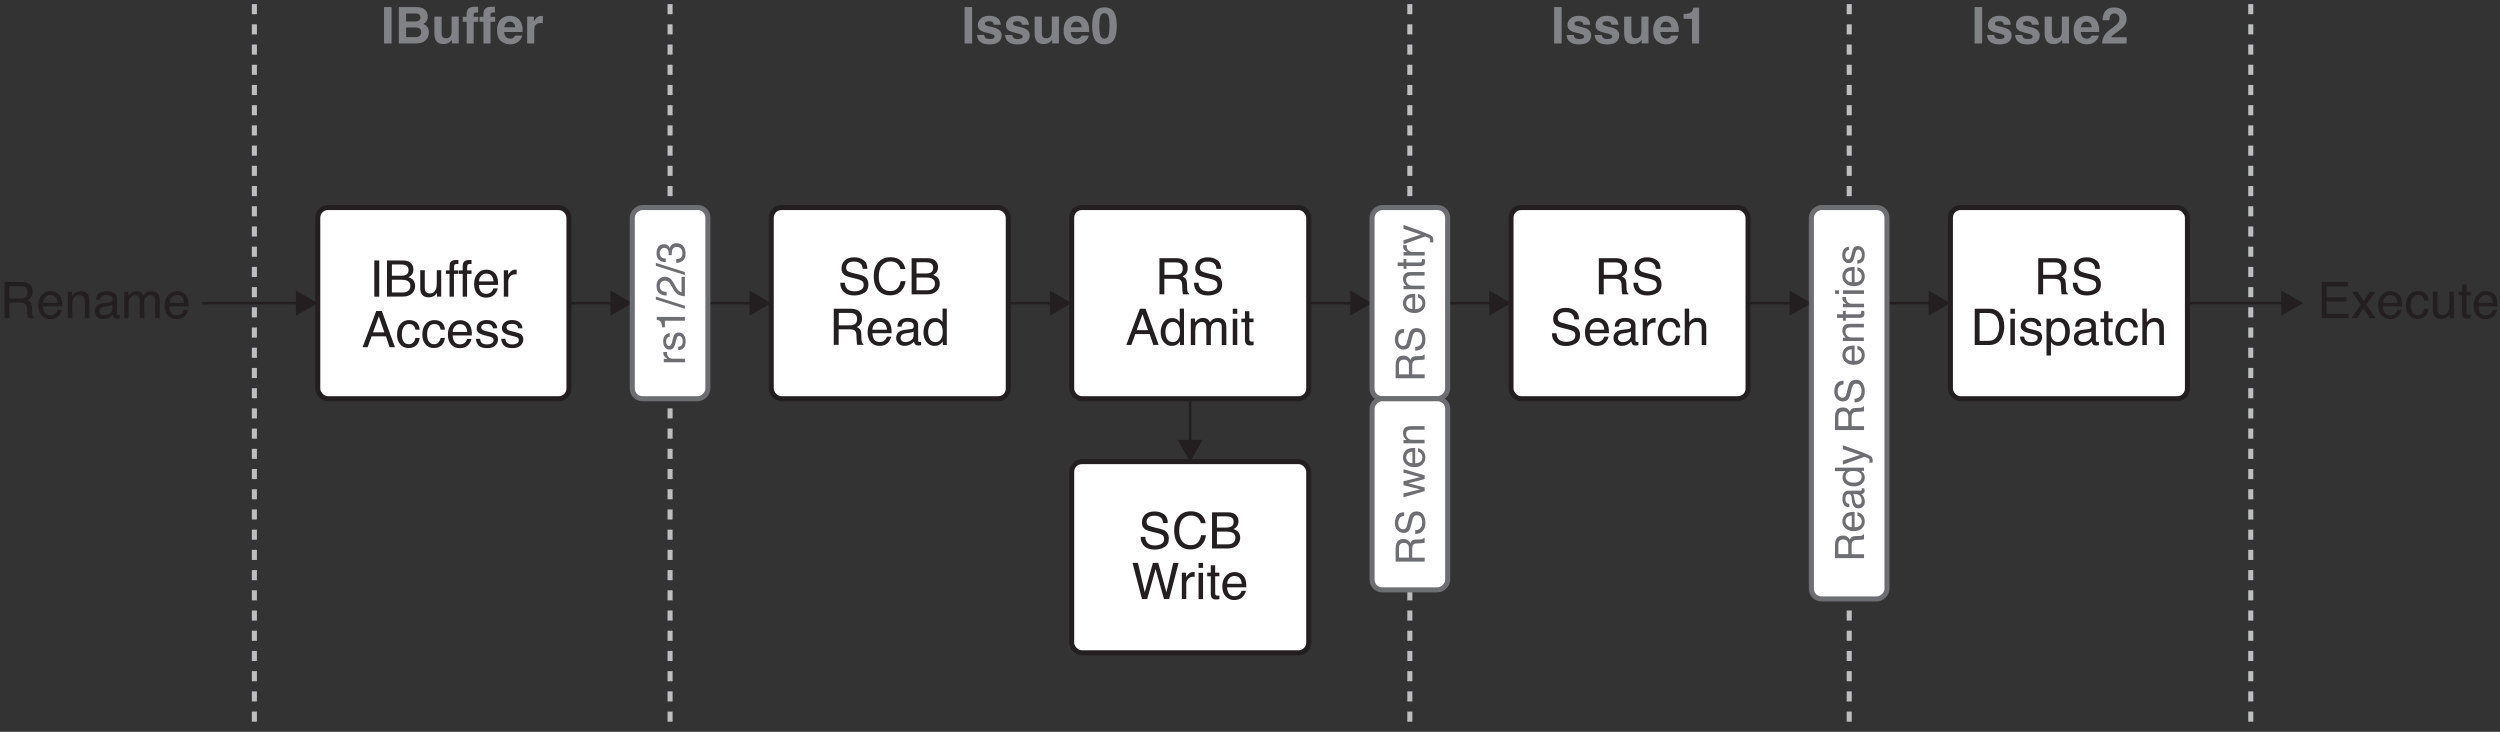 <?xml version="1.0" encoding="UTF-8"?>
<svg id="Layer_2" data-name="Layer 2" xmlns="http://www.w3.org/2000/svg" viewBox="0 0 494.72 144.81">
  <rect x="0" y="0" width="494.72" height="144.81" fill="#333333" stroke="none"/>
  <defs>
    <style>
      .cls-1 {
        fill: #231f20;
      }

      .cls-2 {
        fill: #6d6e71;
      }

      .cls-3 {
        stroke: #bcbec0;
        stroke-dasharray: 2;
      }

      .cls-3, .cls-4 {
        fill: none;
      }

      .cls-3, .cls-4, .cls-5, .cls-6 {
        stroke-miterlimit: 10;
      }

      .cls-4 {
        stroke-width: .5px;
      }

      .cls-4, .cls-5 {
        stroke: #231f20;
      }

      .cls-7 {
        fill: #808285;
      }

      .cls-5, .cls-6 {
        fill: #fff;
      }

      .cls-6 {
        stroke: #6d6e71;
      }
    </style>
  </defs>
  <g id="Background">
    <line class="cls-3" x1="50.34" y1=".81" x2="50.34" y2="144.81"/>
    <line class="cls-3" x1="278.99" y1=".81" x2="278.99" y2="144.81"/>
    <line class="cls-3" x1="365.94" y1=".81" x2="365.94" y2="144.81"/>
    <line class="cls-3" x1="445.4" y1=".81" x2="445.4" y2="144.81"/>
    <line class="cls-3" x1="132.6" y1=".81" x2="132.6" y2="144.81"/>
    <g>
      <path class="cls-7" d="M76,1.4h1.49v7.2h-1.49V1.4Z"/>
      <path class="cls-7" d="M82.19,8.6h-3.26V1.4h3.5c.88.01,1.51.27,1.88.77.22.31.33.67.33,1.1s-.11.79-.33,1.06c-.12.15-.31.29-.55.41.37.13.65.34.83.63.19.29.28.64.28,1.05s-.11.81-.32,1.15c-.14.22-.31.41-.51.57-.23.18-.5.3-.82.36-.31.06-.66.1-1.02.1ZM82.9,4.06c.2-.12.29-.33.29-.63,0-.34-.13-.56-.39-.66-.22-.08-.51-.11-.86-.11h-1.58v1.59h1.77c.32,0,.57-.06.77-.18ZM82.15,5.43h-1.79v1.92h1.77c.32,0,.56-.04.74-.13.32-.16.48-.46.48-.9,0-.38-.15-.63-.46-.77-.17-.08-.42-.12-.73-.12Z"/>
      <path class="cls-7" d="M89.42,7.85s-.05.06-.1.15c-.05.08-.11.15-.19.21-.22.2-.43.33-.63.4-.2.07-.44.11-.72.11-.79,0-1.32-.28-1.59-.85-.15-.31-.23-.77-.23-1.38v-3.21h1.43v3.21c0,.3.04.53.11.68.13.27.38.41.75.41.48,0,.8-.19.98-.58.09-.21.14-.48.14-.83v-2.9h1.41v5.32h-1.35v-.75Z"/>
      <path class="cls-7" d="M94.61,1.36v1.13c-.08,0-.21-.02-.39-.02s-.31.04-.38.12c-.07.09-.1.18-.1.29v.45h.91v.98h-.91v4.29h-1.39v-4.29h-.78v-.98h.76v-.34c0-.57.1-.96.29-1.18.2-.32.69-.48,1.46-.48.09,0,.17,0,.24,0s.17.01.29.02Z"/>
      <path class="cls-7" d="M97.94,1.36v1.13c-.08,0-.21-.02-.39-.02s-.31.04-.38.12c-.07.09-.1.18-.1.29v.45h.91v.98h-.91v4.29h-1.39v-4.29h-.78v-.98h.76v-.34c0-.57.1-.96.29-1.18.2-.32.69-.48,1.46-.48.09,0,.17,0,.24,0s.17.01.29.02Z"/>
      <path class="cls-7" d="M103.33,7.04c-.04.32-.2.64-.49.96-.46.52-1.09.78-1.91.78-.68,0-1.27-.22-1.79-.65-.52-.44-.78-1.15-.78-2.13,0-.92.23-1.63.7-2.12.47-.49,1.07-.74,1.82-.74.44,0,.84.08,1.2.25s.65.43.88.79c.21.32.34.68.41,1.1.04.24.05.6.04,1.05h-3.64c.02.53.19.91.5,1.12.19.13.42.2.69.2.29,0,.52-.08.7-.24.1-.09.18-.21.26-.37h1.42ZM101.96,5.41c-.02-.37-.13-.65-.33-.84s-.45-.29-.74-.29c-.32,0-.57.1-.75.3-.18.2-.29.47-.33.82h2.16Z"/>
      <path class="cls-7" d="M107.01,4.56c-.56,0-.94.18-1.13.55-.11.21-.16.52-.16.95v2.54h-1.4V3.28h1.33v.93c.21-.36.4-.6.56-.73.26-.22.6-.33,1.02-.33.03,0,.05,0,.07,0,.02,0,.06,0,.12,0v1.43c-.09,0-.17-.02-.23-.02-.07,0-.12,0-.17,0Z"/>
    </g>
    <g>
      <path class="cls-7" d="M190.88,1.4h1.49v7.2h-1.49V1.4Z"/>
      <path class="cls-7" d="M197.33,3.52c.42.27.66.73.72,1.38h-1.39c-.02-.18-.07-.32-.15-.42-.15-.19-.41-.28-.78-.28-.3,0-.52.05-.65.14-.13.09-.19.21-.19.33,0,.16.07.27.21.35.14.07.62.2,1.45.39.55.13.97.33,1.25.59.27.27.41.6.41,1,0,.53-.2.96-.59,1.29-.39.33-1,.5-1.82.5s-1.45-.18-1.85-.53c-.4-.35-.6-.8-.6-1.35h1.41c.03.25.09.42.19.53.17.19.49.28.96.28.27,0,.49-.04.65-.12.16-.08.24-.2.24-.37s-.06-.28-.2-.36c-.13-.08-.61-.22-1.45-.42-.6-.15-1.03-.34-1.27-.56-.25-.22-.37-.54-.37-.96,0-.49.19-.91.58-1.27.39-.35.93-.53,1.63-.53s1.21.13,1.63.4Z"/>
      <path class="cls-7" d="M202.89,3.52c.42.27.66.73.72,1.38h-1.39c-.02-.18-.07-.32-.15-.42-.15-.19-.41-.28-.78-.28-.3,0-.52.05-.65.14-.13.09-.19.21-.19.33,0,.16.07.27.21.35.14.07.62.2,1.45.39.55.13.97.33,1.25.59.27.27.41.6.41,1,0,.53-.2.96-.59,1.29-.39.33-1,.5-1.82.5s-1.45-.18-1.85-.53c-.4-.35-.6-.8-.6-1.35h1.41c.03.25.09.42.19.53.17.19.49.28.96.28.27,0,.49-.04.65-.12.16-.08.24-.2.24-.37s-.06-.28-.2-.36c-.13-.08-.61-.22-1.45-.42-.6-.15-1.03-.34-1.27-.56-.25-.22-.37-.54-.37-.96,0-.49.19-.91.58-1.27.39-.35.93-.53,1.63-.53s1.21.13,1.63.4Z"/>
      <path class="cls-7" d="M208.2,7.85s-.05.06-.1.15c-.05.08-.11.15-.19.21-.22.2-.43.33-.63.4-.2.07-.44.11-.72.11-.79,0-1.32-.28-1.59-.85-.15-.31-.23-.77-.23-1.38v-3.21h1.43v3.21c0,.3.04.53.11.68.13.27.38.41.75.41.48,0,.8-.19.98-.58.09-.21.14-.48.14-.83v-2.9h1.41v5.32h-1.35v-.75Z"/>
      <path class="cls-7" d="M215.45,7.04c-.04.32-.2.64-.49.96-.46.52-1.09.78-1.91.78-.68,0-1.27-.22-1.79-.65-.52-.44-.78-1.15-.78-2.13,0-.92.23-1.63.7-2.12.47-.49,1.07-.74,1.82-.74.44,0,.84.08,1.2.25s.65.43.88.79c.21.32.34.68.41,1.1.04.24.05.6.04,1.05h-3.64c.02.53.19.91.5,1.12.19.13.42.2.69.2.29,0,.52-.08.7-.24.1-.09.18-.21.26-.37h1.42ZM214.07,5.41c-.02-.37-.13-.65-.33-.84s-.45-.29-.74-.29c-.32,0-.57.1-.75.3-.18.2-.29.47-.33.82h2.16Z"/>
      <path class="cls-7" d="M218.56,8.77c-.9,0-1.53-.32-1.9-.95-.36-.63-.54-1.53-.54-2.7s.18-2.07.54-2.71,1-.95,1.9-.95,1.53.32,1.9.95c.36.63.54,1.54.54,2.71s-.18,2.07-.54,2.7c-.36.63-1,.95-1.9.95ZM219.37,6.99c.13-.43.19-1.05.19-1.87,0-.85-.06-1.48-.19-1.89s-.4-.62-.81-.62-.69.21-.82.62-.2,1.04-.2,1.89.07,1.44.2,1.87c.13.43.41.65.82.65s.69-.22.82-.65Z"/>
    </g>
    <g>
      <path class="cls-7" d="M307.54,1.4h1.49v7.2h-1.49V1.4Z"/>
      <path class="cls-7" d="M314,3.52c.42.27.66.73.72,1.38h-1.39c-.02-.18-.07-.32-.15-.42-.15-.19-.41-.28-.78-.28-.3,0-.52.05-.65.14-.13.09-.19.21-.19.33,0,.16.07.27.21.35.14.07.62.2,1.45.39.55.13.97.33,1.25.59.27.27.41.6.41,1,0,.53-.2.96-.59,1.29-.39.33-1,.5-1.82.5s-1.45-.18-1.85-.53c-.4-.35-.6-.8-.6-1.35h1.41c.03.25.09.42.19.53.17.19.49.28.96.28.27,0,.49-.04.65-.12.16-.08.24-.2.24-.37s-.06-.28-.2-.36c-.13-.08-.61-.22-1.45-.42-.6-.15-1.03-.34-1.27-.56-.25-.22-.37-.54-.37-.96,0-.49.19-.91.58-1.27.39-.35.93-.53,1.63-.53s1.21.13,1.63.4Z"/>
      <path class="cls-7" d="M319.56,3.52c.42.27.66.73.72,1.38h-1.39c-.02-.18-.07-.32-.15-.42-.15-.19-.41-.28-.78-.28-.3,0-.52.05-.65.14-.13.09-.19.21-.19.33,0,.16.07.27.21.35.14.07.62.2,1.45.39.55.13.97.33,1.25.59.27.27.41.6.41,1,0,.53-.2.96-.59,1.29-.39.33-1,.5-1.82.5s-1.45-.18-1.85-.53c-.4-.35-.6-.8-.6-1.35h1.41c.03.25.09.42.19.53.17.19.49.28.96.28.27,0,.49-.04.65-.12.16-.08.24-.2.24-.37s-.06-.28-.2-.36c-.13-.08-.61-.22-1.45-.42-.6-.15-1.03-.34-1.27-.56-.25-.22-.37-.54-.37-.96,0-.49.19-.91.58-1.27.39-.35.93-.53,1.63-.53s1.21.13,1.63.4Z"/>
      <path class="cls-7" d="M324.86,7.85s-.05.06-.1.15c-.05.08-.11.15-.19.21-.22.2-.43.33-.63.4-.2.07-.44.11-.72.11-.79,0-1.32-.28-1.59-.85-.15-.31-.23-.77-.23-1.38v-3.21h1.43v3.21c0,.3.04.53.11.68.13.27.38.41.75.41.48,0,.8-.19.98-.58.09-.21.14-.48.14-.83v-2.9h1.41v5.32h-1.35v-.75Z"/>
      <path class="cls-7" d="M332.12,7.04c-.04.32-.2.64-.49.96-.46.52-1.09.78-1.91.78-.68,0-1.27-.22-1.79-.65-.52-.44-.78-1.15-.78-2.13,0-.92.23-1.63.7-2.12.47-.49,1.07-.74,1.82-.74.44,0,.84.08,1.2.25s.65.43.88.79c.21.32.34.68.41,1.1.04.24.05.6.04,1.05h-3.64c.02.53.19.91.5,1.12.19.13.42.2.69.2.29,0,.52-.08.7-.24.1-.09.18-.21.26-.37h1.42ZM330.74,5.41c-.02-.37-.13-.65-.33-.84s-.45-.29-.74-.29c-.32,0-.57.1-.75.3-.18.2-.29.47-.33.82h2.16Z"/>
      <path class="cls-7" d="M336.26,8.6h-1.43V3.72h-1.67v-.95c.44-.02.75-.05.92-.09.28-.06.51-.19.68-.37.12-.13.21-.3.27-.51.04-.13.05-.22.05-.28h1.16v7.08Z"/>
    </g>
    <g>
      <path class="cls-7" d="M390.75,1.4h1.49v7.2h-1.49V1.4Z"/>
      <path class="cls-7" d="M397.2,3.52c.42.27.66.73.72,1.38h-1.39c-.02-.18-.07-.32-.15-.42-.15-.19-.41-.28-.78-.28-.3,0-.52.05-.65.14-.13.09-.19.21-.19.33,0,.16.07.27.21.35.14.07.62.2,1.45.39.55.13.97.33,1.25.59.27.27.41.6.41,1,0,.53-.2.96-.59,1.29-.39.33-1,.5-1.82.5s-1.45-.18-1.85-.53c-.4-.35-.6-.8-.6-1.35h1.41c.03.25.09.42.19.53.17.19.49.28.96.28.27,0,.49-.04.65-.12.16-.08.24-.2.24-.37s-.06-.28-.2-.36c-.13-.08-.61-.22-1.45-.42-.6-.15-1.03-.34-1.27-.56-.25-.22-.37-.54-.37-.96,0-.49.19-.91.58-1.27.39-.35.93-.53,1.63-.53s1.21.13,1.63.4Z"/>
      <path class="cls-7" d="M402.76,3.52c.42.27.66.73.72,1.38h-1.39c-.02-.18-.07-.32-.15-.42-.15-.19-.41-.28-.78-.28-.3,0-.52.05-.65.14-.13.09-.19.21-.19.33,0,.16.07.27.21.35.14.07.62.2,1.45.39.55.13.97.33,1.25.59.27.27.41.6.41,1,0,.53-.2.96-.59,1.29-.39.33-1,.5-1.82.5s-1.45-.18-1.85-.53c-.4-.35-.6-.8-.6-1.35h1.41c.03.25.09.42.19.53.17.19.49.28.96.28.27,0,.49-.04.65-.12.16-.08.24-.2.24-.37s-.06-.28-.2-.36c-.13-.08-.61-.22-1.45-.42-.6-.15-1.03-.34-1.27-.56-.25-.22-.37-.54-.37-.96,0-.49.19-.91.58-1.27.39-.35.93-.53,1.63-.53s1.21.13,1.63.4Z"/>
      <path class="cls-7" d="M408.07,7.85s-.05.06-.1.15c-.05.08-.11.15-.19.21-.22.2-.43.33-.63.4-.2.07-.44.11-.72.11-.79,0-1.32-.28-1.59-.85-.15-.31-.23-.77-.23-1.38v-3.21h1.43v3.21c0,.3.04.53.11.68.13.27.38.41.75.41.48,0,.8-.19.98-.58.09-.21.14-.48.14-.83v-2.9h1.41v5.32h-1.35v-.75Z"/>
      <path class="cls-7" d="M415.32,7.04c-.04.32-.2.64-.49.96-.46.52-1.09.78-1.91.78-.68,0-1.27-.22-1.79-.65-.52-.44-.78-1.15-.78-2.13,0-.92.23-1.63.7-2.12.47-.49,1.07-.74,1.82-.74.44,0,.84.08,1.2.25s.65.43.88.79c.21.32.34.68.41,1.1.04.24.05.6.04,1.05h-3.64c.02.53.19.91.5,1.12.19.13.42.2.69.2.29,0,.52-.08.7-.24.1-.09.18-.21.26-.37h1.42ZM413.94,5.41c-.02-.37-.13-.65-.33-.84s-.45-.29-.74-.29c-.32,0-.57.1-.75.3-.18.2-.29.47-.33.82h2.16Z"/>
      <path class="cls-7" d="M419.15,2.96c-.17-.2-.4-.3-.71-.3-.42,0-.71.16-.86.47-.09.18-.14.47-.16.87h-1.35c.02-.6.13-1.09.33-1.46.37-.71,1.03-1.06,1.98-1.06.75,0,1.34.21,1.79.62s.66.96.66,1.65c0,.52-.16.99-.47,1.4-.21.27-.54.57-1.01.9l-.56.4c-.35.25-.59.43-.72.54-.13.11-.24.24-.32.39h3.09v1.23h-4.85c.01-.51.12-.97.33-1.39.2-.47.67-.97,1.41-1.5.64-.46,1.06-.79,1.25-.99.29-.31.43-.65.43-1.02,0-.3-.08-.55-.25-.75Z"/>
    </g>
    <g>
      <line class="cls-4" x1="112.58" y1="59.99" x2="121.53" y2="59.99"/>
      <polygon class="cls-1" points="120.8 62.48 125.12 59.99 120.8 57.49 120.8 62.48"/>
    </g>
    <g>
      <line class="cls-4" x1="40.03" y1="59.99" x2="59.29" y2="59.99"/>
      <polygon class="cls-1" points="58.56 62.48 62.88 59.99 58.56 57.49 58.56 62.48"/>
    </g>
    <g>
      <line class="cls-4" x1="140.08" y1="59.99" x2="149.03" y2="59.99"/>
      <polygon class="cls-1" points="148.31 62.48 152.62 59.99 148.31 57.49 148.31 62.48"/>
    </g>
    <g>
      <line class="cls-4" x1="258.97" y1="59.99" x2="267.92" y2="59.99"/>
      <polygon class="cls-1" points="267.2 62.48 271.51 59.99 267.2 57.49 267.2 62.48"/>
    </g>
    <g>
      <line class="cls-4" x1="286.47" y1="59.99" x2="295.43" y2="59.99"/>
      <polygon class="cls-1" points="294.7 62.48 299.01 59.99 294.7 57.49 294.7 62.48"/>
    </g>
    <g>
      <line class="cls-4" x1="345.92" y1="59.99" x2="354.87" y2="59.99"/>
      <polygon class="cls-1" points="354.14 62.48 358.46 59.99 354.14 57.49 354.14 62.48"/>
    </g>
    <g>
      <line class="cls-4" x1="432.87" y1="59.99" x2="452.16" y2="59.99"/>
      <polygon class="cls-1" points="451.43 62.48 455.75 59.99 451.43 57.49 451.43 62.48"/>
    </g>
    <g>
      <line class="cls-4" x1="373.42" y1="59.99" x2="382.37" y2="59.99"/>
      <polygon class="cls-1" points="381.64 62.48 385.96 59.99 381.64 57.49 381.64 62.48"/>
    </g>
    <g>
      <line class="cls-4" x1="199.53" y1="59.99" x2="208.48" y2="59.99"/>
      <polygon class="cls-1" points="207.75 62.48 212.07 59.99 207.75 57.49 207.75 62.48"/>
    </g>
    <g>
      <line class="cls-4" x1="235.52" y1="78.9" x2="235.52" y2="87.77"/>
      <polygon class="cls-1" points="233.03 87.04 235.52 91.35 238.01 87.04 233.03 87.04"/>
    </g>
  </g>
  <g id="Main">
    <g>
      <rect class="cls-5" x="62.88" y="41.07" width="49.71" height="37.83" rx="2" ry="2"/>
      <g>
        <path class="cls-1" d="M74.07,51.54h.98v7.17h-.98v-7.17Z"/>
        <path class="cls-1" d="M76.6,51.54h3.1c.85,0,1.45.25,1.8.75.21.3.31.64.31,1.03,0,.45-.13.82-.39,1.11-.13.15-.33.29-.58.42.37.14.64.3.83.47.32.31.48.74.48,1.29,0,.46-.15.88-.44,1.25-.44.56-1.13.84-2.08.84h-3.05v-7.17ZM79.34,54.57c.41,0,.74-.06.97-.17.36-.18.54-.5.54-.97s-.19-.78-.58-.95c-.22-.09-.54-.14-.97-.14h-1.75v2.22h1.79ZM79.67,57.88c.6,0,1.03-.17,1.29-.52.16-.22.24-.48.24-.79,0-.52-.23-.88-.71-1.06-.25-.1-.58-.15-.99-.15h-1.95v2.52h2.11Z"/>
        <path class="cls-1" d="M84.06,53.48v3.47c0,.27.04.49.12.65.15.31.44.47.85.47.6,0,1-.27,1.22-.82.12-.29.18-.69.18-1.21v-2.57h.88v5.23h-.83v-.77c-.1.2-.24.37-.41.5-.33.27-.73.41-1.2.41-.73,0-1.23-.25-1.49-.75-.14-.27-.22-.62-.22-1.07v-3.55h.9Z"/>
        <path class="cls-1" d="M89.15,51.89c.21-.3.6-.45,1.19-.45.06,0,.11,0,.17,0,.06,0,.13,0,.2.01v.8c-.09,0-.16-.01-.2-.01-.04,0-.08,0-.12,0-.27,0-.43.07-.48.21-.05.14-.08.49-.08,1.06h.88v.69h-.88v4.51h-.87v-4.51h-.73v-.69h.73v-.82c.01-.36.08-.63.19-.8Z"/>
        <path class="cls-1" d="M91.75,51.89c.21-.3.6-.45,1.19-.45.06,0,.11,0,.17,0,.06,0,.13,0,.2.01v.8c-.09,0-.16-.01-.2-.01-.04,0-.08,0-.12,0-.27,0-.43.07-.48.21-.05.14-.08.49-.08,1.06h.88v.69h-.88v4.51h-.87v-4.51h-.73v-.69h.73v-.82c.01-.36.08-.63.19-.8Z"/>
        <path class="cls-1" d="M97.35,53.63c.35.17.61.4.79.68.17.26.29.57.35.92.05.24.08.62.08,1.15h-3.8c.02.53.14.96.37,1.28.23.32.59.48,1.08.48.46,0,.82-.15,1.09-.46.15-.18.26-.38.32-.61h.86c-.02.19-.1.41-.23.64-.13.24-.27.43-.43.58-.27.26-.59.44-.98.53-.21.05-.45.08-.71.08-.65,0-1.2-.24-1.65-.71s-.67-1.14-.67-1.99.23-1.52.68-2.05c.45-.52,1.04-.79,1.78-.79.37,0,.73.09,1.07.26ZM97.67,55.68c-.04-.38-.12-.68-.25-.91-.24-.42-.64-.63-1.2-.63-.4,0-.74.15-1.01.44-.27.29-.41.66-.43,1.11h2.88Z"/>
        <path class="cls-1" d="M99.71,53.48h.83v.9c.07-.18.24-.39.5-.64.27-.25.57-.38.92-.38.02,0,.04,0,.08,0,.04,0,.11,0,.2.02v.93c-.05,0-.1-.02-.14-.02-.04,0-.09,0-.14,0-.44,0-.78.14-1.02.43-.24.28-.36.61-.36.98v3.01h-.88v-5.23Z"/>
        <path class="cls-1" d="M74.46,61.54h1.1l2.6,7.17h-1.06l-.73-2.15h-2.84l-.78,2.15h-1l2.7-7.17ZM76.06,65.77l-1.09-3.17-1.16,3.17h2.25Z"/>
        <path class="cls-1" d="M82.38,63.76c.37.29.59.78.67,1.48h-.85c-.05-.32-.17-.59-.36-.8-.19-.21-.48-.32-.89-.32-.56,0-.96.27-1.2.82-.16.35-.23.79-.23,1.31s.11.96.33,1.32.57.54,1.04.54c.36,0,.65-.11.87-.33.21-.22.36-.53.44-.91h.85c-.1.69-.34,1.2-.73,1.52-.39.32-.89.48-1.5.48-.68,0-1.23-.25-1.64-.75-.41-.5-.61-1.12-.61-1.87,0-.92.22-1.63.67-2.14.45-.51,1.01-.77,1.7-.77.59,0,1.07.14,1.44.43Z"/>
        <path class="cls-1" d="M87.38,63.76c.37.29.59.78.67,1.48h-.85c-.05-.32-.17-.59-.36-.8-.19-.21-.48-.32-.89-.32-.56,0-.96.27-1.2.82-.16.35-.23.79-.23,1.31s.11.96.33,1.32.57.54,1.04.54c.36,0,.65-.11.87-.33.21-.22.36-.53.44-.91h.85c-.1.69-.34,1.2-.73,1.52-.39.32-.89.48-1.5.48-.68,0-1.23-.25-1.64-.75-.41-.5-.61-1.12-.61-1.87,0-.92.22-1.63.67-2.14.45-.51,1.01-.77,1.7-.77.59,0,1.07.14,1.44.43Z"/>
        <path class="cls-1" d="M92.16,63.63c.35.17.61.4.79.68.17.26.29.57.35.92.05.24.08.62.08,1.15h-3.8c.02.53.14.96.37,1.28.23.32.59.48,1.08.48.46,0,.82-.15,1.09-.46.15-.18.26-.38.32-.61h.86c-.02.19-.1.41-.23.64-.13.24-.27.43-.43.58-.27.26-.59.44-.98.53-.21.05-.45.08-.71.08-.65,0-1.2-.24-1.65-.71s-.67-1.14-.67-1.99.23-1.52.68-2.05c.45-.52,1.04-.79,1.78-.79.37,0,.73.09,1.07.26ZM92.47,65.68c-.04-.38-.12-.68-.25-.91-.24-.42-.64-.63-1.2-.63-.4,0-.74.15-1.01.44-.27.29-.41.66-.43,1.11h2.88Z"/>
        <path class="cls-1" d="M95.01,67.07c.03.29.1.52.22.67.23.28.62.42,1.18.42.33,0,.62-.07.88-.21s.38-.36.38-.66c0-.22-.1-.4-.3-.51-.13-.07-.38-.15-.76-.25l-.71-.18c-.45-.11-.79-.23-1-.37-.38-.24-.58-.57-.58-.99,0-.49.18-.89.54-1.2.36-.31.85-.46,1.46-.46.8,0,1.37.23,1.73.69.22.29.33.61.32.95h-.83c-.02-.2-.09-.38-.21-.54-.21-.23-.56-.34-1.07-.34-.34,0-.6.06-.77.19-.17.13-.26.29-.26.5,0,.23.11.41.34.54.13.08.33.15.59.21l.59.14c.64.15,1.07.3,1.29.44.34.22.51.58.51,1.06s-.18.87-.54,1.21c-.36.34-.9.51-1.63.51-.79,0-1.35-.18-1.67-.53-.33-.35-.5-.79-.53-1.31h.84Z"/>
        <path class="cls-1" d="M100.01,67.07c.03.29.1.52.22.67.23.28.62.42,1.18.42.33,0,.62-.07.88-.21s.38-.36.38-.66c0-.22-.1-.4-.3-.51-.13-.07-.38-.15-.76-.25l-.71-.18c-.45-.11-.79-.23-1-.37-.38-.24-.58-.57-.58-.99,0-.49.18-.89.54-1.2.36-.31.85-.46,1.46-.46.8,0,1.37.23,1.73.69.22.29.33.61.32.95h-.83c-.02-.2-.09-.38-.21-.54-.21-.23-.56-.34-1.07-.34-.34,0-.6.06-.77.19-.17.13-.26.29-.26.5,0,.23.11.41.34.54.13.08.33.15.59.21l.59.14c.64.15,1.07.3,1.29.44.34.22.51.58.51,1.06s-.18.87-.54,1.21c-.36.34-.9.51-1.63.51-.79,0-1.35-.18-1.67-.53-.33-.35-.5-.79-.53-1.31h.84Z"/>
      </g>
    </g>
    <g>
      <rect class="cls-6" x="113.69" y="52.5" width="37.83" height="14.96" rx="2" ry="2" transform="translate(72.62 192.59) rotate(-90)"/>
      <g>
        <path class="cls-2" d="M131.35,71.68v-.67h.72c-.14-.05-.31-.19-.51-.4-.2-.21-.3-.46-.3-.74,0-.01,0-.04,0-.07s0-.08.02-.16h.74s-.01.08-.02.12,0,.07,0,.12c0,.35.11.63.34.82.23.19.49.29.79.29h2.41v.7h-4.18Z"/>
        <path class="cls-2" d="M134.22,68.62c.23-.02.41-.08.54-.18.23-.18.34-.49.34-.94,0-.27-.06-.5-.17-.7-.11-.2-.29-.3-.53-.3-.18,0-.32.08-.41.24-.06.1-.12.31-.2.61l-.14.57c-.09.36-.19.63-.3.8-.19.31-.45.46-.79.46-.4,0-.72-.14-.96-.43s-.37-.68-.37-1.17c0-.64.19-1.1.55-1.38.23-.18.49-.26.76-.26v.66c-.16.01-.3.07-.43.17-.18.17-.28.45-.28.86,0,.27.05.48.15.62.1.14.23.21.4.21.18,0,.33-.09.44-.28.06-.11.12-.26.17-.47l.11-.47c.12-.51.24-.86.36-1.03.18-.27.46-.41.85-.41s.69.14.96.43.41.72.41,1.31c0,.63-.14,1.08-.42,1.34-.28.26-.63.4-1.05.42v-.68Z"/>
        <path class="cls-2" d="M131.57,64.78h-.54c-.05-.51-.13-.86-.25-1.06-.12-.2-.39-.35-.82-.45v-.55h5.57v.75h-3.96v1.32Z"/>
        <path class="cls-2" d="M129.79,59.28v-.59l5.74,1.82v.59l-5.74-1.82Z"/>
        <path class="cls-2" d="M134.27,58.33c-.36-.17-.68-.51-.97-1.01l-.43-.75c-.2-.34-.36-.57-.5-.71-.22-.21-.46-.32-.74-.32-.33,0-.58.1-.78.29s-.29.46-.29.78c0,.48.18.81.55,1,.2.1.47.15.81.16v.71c-.49,0-.88-.1-1.19-.27-.54-.3-.81-.84-.81-1.61,0-.64.17-1.11.52-1.4.35-.3.73-.44,1.16-.44.45,0,.83.16,1.15.47.19.18.41.51.67.98l.3.54c.14.25.27.46.4.6.23.26.48.42.75.49v-3.05h.66v3.84c-.48-.03-.9-.13-1.26-.3Z"/>
        <path class="cls-2" d="M129.79,52.61v-.59l5.74,1.82v.59l-5.74-1.82Z"/>
        <path class="cls-2" d="M135.14,51.57c-.36.3-.81.45-1.33.45v-.73c.36-.03.62-.1.79-.2.29-.18.44-.51.44-.99,0-.37-.1-.67-.3-.89-.2-.22-.45-.34-.77-.34-.39,0-.65.12-.81.35-.15.24-.23.56-.23.98,0,.05,0,.09,0,.14,0,.05,0,.1,0,.15h-.62c0-.07.01-.13.02-.18,0-.05,0-.1,0-.16,0-.26-.04-.48-.12-.65-.15-.3-.41-.45-.78-.45-.28,0-.49.1-.64.3-.15.2-.23.43-.23.69,0,.47.16.79.47.97.17.1.42.15.73.17v.7c-.42,0-.77-.08-1.06-.25-.52-.29-.78-.79-.78-1.51,0-.57.13-1.01.38-1.32s.62-.47,1.1-.47c.34,0,.62.09.84.28.13.11.24.26.31.45.08-.29.24-.52.47-.69.23-.17.51-.25.85-.25.53,0,.97.18,1.3.53s.5.85.5,1.5-.18,1.14-.54,1.44Z"/>
      </g>
    </g>
    <g>
      <rect class="cls-5" x="212.07" y="41.07" width="46.91" height="37.83" rx="2" ry="2"/>
      <g>
        <path class="cls-1" d="M229.45,51.09h3.26c.54,0,.98.08,1.33.24.66.31.99.87.99,1.69,0,.43-.09.78-.27,1.05s-.43.49-.74.66c.28.11.49.26.63.45s.22.49.24.9l.03.96c0,.27.03.48.07.61.06.23.16.38.31.44v.16h-1.19c-.03-.06-.06-.14-.08-.24s-.04-.29-.05-.57l-.06-1.2c-.02-.47-.19-.78-.51-.94-.18-.09-.46-.13-.85-.13h-2.15v3.08h-.97v-7.17ZM232.61,54.38c.44,0,.79-.09,1.05-.27.26-.18.39-.51.39-.99,0-.51-.18-.86-.54-1.04-.19-.1-.45-.15-.77-.15h-2.31v2.45h2.18Z"/>
        <path class="cls-1" d="M237.19,55.95c.02.41.11.74.28.99.31.48.86.71,1.64.71.35,0,.67-.05.96-.16.56-.2.84-.56.84-1.08,0-.39-.12-.67-.35-.83-.24-.16-.61-.3-1.13-.42l-.94-.22c-.61-.14-1.05-.3-1.31-.47-.44-.3-.66-.75-.66-1.34,0-.64.22-1.17.65-1.59.43-.41,1.05-.62,1.84-.62.73,0,1.35.18,1.86.54.51.36.77.94.77,1.74h-.91c-.05-.38-.15-.68-.3-.88-.28-.37-.77-.56-1.45-.56-.55,0-.94.12-1.18.36-.24.24-.36.52-.36.84,0,.35.14.61.43.77.19.1.61.23,1.26.39l.97.23c.47.11.83.26,1.09.45.44.34.66.82.66,1.46,0,.79-.28,1.36-.85,1.7s-1.22.51-1.96.51c-.87,0-1.55-.23-2.04-.68-.49-.45-.73-1.07-.72-1.84h.91Z"/>
        <path class="cls-1" d="M225.59,61.09h1.1l2.6,7.17h-1.06l-.73-2.15h-2.84l-.78,2.15h-1l2.7-7.17ZM227.18,65.33l-1.09-3.17-1.16,3.17h2.25Z"/>
        <path class="cls-1" d="M232.93,63.2c.16.1.33.27.53.51v-2.64h.84v7.2h-.79v-.73c-.2.32-.45.56-.72.7-.28.14-.6.21-.96.21-.58,0-1.08-.25-1.51-.73-.42-.49-.64-1.14-.64-1.96,0-.76.19-1.42.58-1.98.39-.56.94-.84,1.66-.84.4,0,.73.08,1,.25ZM230.97,67.12c.24.38.62.57,1.14.57.4,0,.74-.17,1-.52.26-.35.39-.85.39-1.51s-.13-1.15-.4-1.47c-.27-.32-.6-.48-1-.48-.44,0-.8.17-1.07.51-.27.34-.41.84-.41,1.49,0,.56.12,1.03.35,1.41Z"/>
        <path class="cls-1" d="M235.62,63.04h.87v.74c.21-.26.4-.44.57-.56.29-.2.62-.3.99-.3.42,0,.75.1,1.01.31.14.12.27.29.39.52.2-.28.42-.49.69-.62.26-.14.56-.2.89-.2.7,0,1.18.25,1.44.76.14.27.21.64.21,1.1v3.48h-.91v-3.63c0-.35-.09-.59-.26-.72-.17-.13-.39-.2-.64-.2-.35,0-.64.12-.89.35-.25.23-.37.62-.37,1.16v3.04h-.89v-3.41c0-.35-.04-.61-.13-.78-.13-.24-.38-.37-.75-.37-.33,0-.63.13-.91.39-.27.26-.41.72-.41,1.4v2.77h-.88v-5.23Z"/>
        <path class="cls-1" d="M243.95,61.09h.89v1h-.89v-1ZM243.95,63.06h.89v5.21h-.89v-5.21Z"/>
        <path class="cls-1" d="M246.34,61.58h.89v1.46h.83v.72h-.83v3.41c0,.18.06.3.19.37.07.04.18.05.34.05.04,0,.09,0,.14,0s.11,0,.17-.02v.7c-.1.03-.21.05-.31.06-.11.01-.23.02-.35.02-.41,0-.69-.1-.83-.31s-.22-.48-.22-.82v-3.46h-.71v-.72h.71v-1.46Z"/>
      </g>
    </g>
    <g>
      <rect class="cls-5" x="152.62" y="41.07" width="46.91" height="37.83" rx="2" ry="2"/>
      <g>
        <path class="cls-1" d="M167.19,55.95c.02.41.11.74.28.99.31.48.86.71,1.64.71.35,0,.67-.05.96-.16.56-.2.84-.56.84-1.08,0-.39-.12-.67-.35-.83-.24-.16-.61-.3-1.13-.42l-.94-.22c-.61-.14-1.05-.3-1.31-.47-.44-.3-.66-.75-.66-1.34,0-.64.22-1.17.65-1.59.43-.41,1.05-.62,1.84-.62.73,0,1.35.18,1.86.54.51.36.77.94.77,1.74h-.91c-.05-.38-.15-.68-.3-.88-.28-.37-.77-.56-1.45-.56-.55,0-.94.12-1.18.36-.24.24-.36.52-.36.84,0,.35.14.61.43.77.19.1.61.23,1.26.39l.97.23c.47.11.83.26,1.09.45.44.34.66.82.66,1.46,0,.79-.28,1.36-.85,1.7s-1.22.51-1.96.51c-.87,0-1.55-.23-2.04-.68-.49-.45-.73-1.07-.72-1.84h.91Z"/>
        <path class="cls-1" d="M178.3,51.62c.5.48.77,1.02.83,1.63h-.95c-.11-.46-.32-.83-.63-1.1-.31-.27-.76-.41-1.33-.41-.69,0-1.25.25-1.68.75-.43.5-.64,1.26-.64,2.29,0,.84.19,1.52.58,2.04.39.52.96.78,1.72.78.7,0,1.24-.27,1.61-.83.19-.29.34-.67.44-1.14h.95c-.08.76-.36,1.39-.83,1.9-.56.62-1.32.92-2.28.92-.82,0-1.52-.25-2.08-.76-.74-.67-1.11-1.7-1.11-3.09,0-1.06.28-1.93.83-2.6.6-.74,1.42-1.1,2.48-1.1.9,0,1.59.24,2.09.72Z"/>
        <path class="cls-1" d="M180.42,51.09h3.1c.85,0,1.45.25,1.8.75.21.3.31.64.31,1.03,0,.45-.13.82-.39,1.11-.13.15-.33.29-.58.42.37.14.64.3.83.47.32.31.48.74.48,1.29,0,.46-.15.88-.44,1.25-.44.56-1.13.84-2.08.84h-3.05v-7.17ZM183.16,54.13c.41,0,.74-.06.97-.17.36-.18.54-.5.54-.97s-.19-.78-.58-.95c-.22-.09-.54-.14-.97-.14h-1.75v2.22h1.79ZM183.49,57.44c.6,0,1.03-.17,1.29-.52.16-.22.24-.48.24-.79,0-.52-.23-.88-.71-1.06-.25-.1-.58-.15-.99-.15h-1.95v2.52h2.11Z"/>
        <path class="cls-1" d="M165,61.09h3.26c.54,0,.98.08,1.33.24.66.31.99.87.99,1.69,0,.43-.09.78-.27,1.05s-.43.49-.74.66c.28.11.49.26.63.45s.22.49.24.9l.03.96c0,.27.03.48.07.61.06.23.16.38.31.44v.16h-1.19c-.03-.06-.06-.14-.08-.24s-.04-.29-.05-.57l-.06-1.2c-.02-.47-.19-.78-.51-.94-.18-.09-.46-.13-.85-.13h-2.15v3.08h-.97v-7.17ZM168.16,64.38c.44,0,.79-.09,1.05-.27.26-.18.39-.51.39-.99,0-.51-.18-.86-.54-1.04-.19-.1-.45-.15-.77-.15h-2.31v2.45h2.18Z"/>
        <path class="cls-1" d="M175.22,63.18c.35.17.61.4.79.68.17.26.29.57.35.92.05.24.08.62.08,1.15h-3.8c.02.53.14.96.37,1.28.23.32.59.48,1.08.48.46,0,.82-.15,1.09-.46.15-.18.26-.38.32-.61h.86c-.02.19-.1.41-.23.64-.13.24-.27.43-.43.58-.27.26-.59.44-.98.53-.21.05-.45.08-.71.08-.65,0-1.2-.24-1.65-.71s-.67-1.14-.67-1.99.23-1.52.68-2.05c.45-.52,1.04-.79,1.78-.79.37,0,.73.09,1.07.26ZM175.53,65.24c-.04-.38-.12-.68-.25-.91-.24-.42-.64-.63-1.2-.63-.4,0-.74.15-1.01.44-.27.29-.41.66-.43,1.11h2.88Z"/>
        <path class="cls-1" d="M180.35,65.1c.2-.03.34-.11.41-.25.04-.08.06-.19.06-.34,0-.3-.11-.52-.32-.65-.21-.14-.52-.2-.91-.2-.46,0-.78.12-.97.37-.11.14-.18.34-.21.61h-.82c.02-.65.23-1.1.63-1.35.4-.25.87-.38,1.4-.38.61,0,1.11.12,1.5.35.38.23.57.6.57,1.09v3.01c0,.09.02.17.06.22.04.06.12.08.24.08.04,0,.08,0,.13,0s.1-.01.16-.02v.65c-.14.04-.24.06-.31.07s-.17.01-.29.01c-.3,0-.52-.11-.66-.32-.07-.11-.12-.27-.15-.48-.18.23-.44.44-.77.61-.34.17-.7.26-1.11.26-.48,0-.88-.15-1.19-.44-.31-.29-.46-.66-.46-1.1,0-.48.15-.86.45-1.13s.7-.43,1.19-.49l1.4-.18ZM178.5,67.48c.19.15.41.22.66.22.31,0,.61-.07.9-.21.49-.24.73-.63.73-1.17v-.71c-.11.07-.25.12-.41.17s-.33.08-.5.1l-.53.07c-.32.04-.56.11-.72.2-.27.15-.41.4-.41.73,0,.25.09.45.28.6Z"/>
        <path class="cls-1" d="M185.99,63.2c.16.1.33.27.53.51v-2.64h.84v7.2h-.79v-.73c-.2.32-.45.56-.72.7-.28.14-.6.21-.96.21-.58,0-1.08-.25-1.51-.73-.42-.49-.64-1.14-.64-1.96,0-.76.19-1.42.58-1.98.39-.56.94-.84,1.66-.84.4,0,.73.08,1,.25ZM184.02,67.12c.24.38.62.57,1.14.57.4,0,.74-.17,1-.52.26-.35.39-.85.39-1.51s-.13-1.15-.4-1.47c-.27-.32-.6-.48-1-.48-.44,0-.8.17-1.07.51-.27.34-.41.84-.41,1.49,0,.56.12,1.03.35,1.41Z"/>
      </g>
    </g>
    <g>
      <rect class="cls-5" x="299.01" y="41.07" width="46.91" height="37.83" rx="2" ry="2"/>
      <g>
        <path class="cls-1" d="M316.4,51.09h3.26c.54,0,.98.08,1.33.24.66.31.99.87.99,1.69,0,.43-.09.78-.27,1.05s-.43.49-.74.66c.28.11.49.26.63.45s.22.49.24.9l.03.96c0,.27.03.48.07.61.06.23.16.38.31.44v.16h-1.19c-.03-.06-.06-.14-.08-.24s-.04-.29-.05-.57l-.06-1.2c-.02-.47-.19-.78-.51-.94-.18-.09-.46-.13-.85-.13h-2.15v3.08h-.97v-7.17ZM319.56,54.38c.44,0,.79-.09,1.05-.27.26-.18.39-.51.39-.99,0-.51-.18-.86-.54-1.04-.19-.1-.45-.15-.77-.15h-2.31v2.45h2.18Z"/>
        <path class="cls-1" d="M324.14,55.95c.02.41.11.74.28.99.31.48.86.71,1.64.71.35,0,.67-.05.96-.16.56-.2.84-.56.84-1.08,0-.39-.12-.67-.35-.83-.24-.16-.61-.3-1.13-.42l-.94-.22c-.61-.14-1.05-.3-1.31-.47-.44-.3-.66-.75-.66-1.34,0-.64.22-1.17.65-1.59.43-.41,1.05-.62,1.84-.62.73,0,1.35.18,1.86.54.51.36.77.94.77,1.74h-.91c-.05-.38-.15-.68-.3-.88-.28-.37-.77-.56-1.45-.56-.55,0-.94.12-1.18.36-.24.24-.36.52-.36.84,0,.35.14.61.43.77.19.1.61.23,1.26.39l.97.23c.47.11.83.26,1.09.45.44.34.66.82.66,1.46,0,.79-.28,1.36-.85,1.7s-1.22.51-1.96.51c-.87,0-1.55-.23-2.04-.68-.49-.45-.73-1.07-.72-1.84h.91Z"/>
        <path class="cls-1" d="M308.02,65.95c.02.41.11.74.28.99.31.48.86.71,1.64.71.35,0,.67-.05.96-.16.56-.2.84-.56.84-1.08,0-.39-.12-.67-.35-.83-.24-.16-.61-.3-1.13-.42l-.94-.22c-.61-.14-1.05-.3-1.31-.47-.44-.3-.66-.75-.66-1.34,0-.64.22-1.17.65-1.59.43-.41,1.05-.62,1.84-.62.73,0,1.35.18,1.86.54.51.36.77.94.77,1.74h-.91c-.05-.38-.15-.68-.3-.88-.28-.37-.77-.56-1.45-.56-.55,0-.94.12-1.18.36-.24.24-.36.52-.36.84,0,.35.14.61.43.77.19.1.61.23,1.26.39l.97.23c.47.11.83.26,1.09.45.44.34.66.82.66,1.46,0,.79-.28,1.36-.85,1.7s-1.22.51-1.96.51c-.87,0-1.55-.23-2.04-.68-.49-.45-.73-1.07-.72-1.84h.91Z"/>
        <path class="cls-1" d="M317.17,63.18c.35.17.61.4.79.68.17.26.29.57.35.92.05.24.08.62.08,1.15h-3.8c.02.53.14.96.37,1.28.23.32.59.48,1.08.48.46,0,.82-.15,1.09-.46.15-.18.26-.38.32-.61h.86c-.02.19-.1.41-.23.64-.13.24-.27.43-.43.58-.27.26-.59.44-.98.53-.21.05-.45.08-.71.08-.65,0-1.2-.24-1.65-.71s-.67-1.14-.67-1.99.23-1.52.68-2.05c.45-.52,1.04-.79,1.78-.79.37,0,.73.09,1.07.26ZM317.48,65.24c-.04-.38-.12-.68-.25-.91-.24-.42-.64-.63-1.2-.63-.4,0-.74.15-1.01.44-.27.29-.41.66-.43,1.11h2.88Z"/>
        <path class="cls-1" d="M322.3,65.1c.2-.03.34-.11.41-.25.04-.08.06-.19.06-.34,0-.3-.11-.52-.32-.65-.21-.14-.52-.2-.91-.2-.46,0-.78.12-.97.37-.11.14-.18.34-.21.61h-.82c.02-.65.23-1.1.63-1.35.4-.25.87-.38,1.4-.38.61,0,1.11.12,1.5.35.38.23.57.6.57,1.09v3.01c0,.09.02.17.06.22.04.06.12.08.24.08.04,0,.08,0,.13,0s.1-.01.16-.02v.65c-.14.04-.24.06-.31.07s-.17.01-.29.01c-.3,0-.52-.11-.66-.32-.07-.11-.12-.27-.15-.48-.18.23-.44.44-.77.61-.34.17-.7.26-1.11.26-.48,0-.88-.15-1.19-.44-.31-.29-.46-.66-.46-1.1,0-.48.15-.86.45-1.13s.7-.43,1.19-.49l1.4-.18ZM320.45,67.48c.19.15.41.22.66.22.31,0,.61-.07.9-.21.49-.24.73-.63.73-1.17v-.71c-.11.07-.25.12-.41.17s-.33.08-.5.1l-.53.07c-.32.04-.56.11-.72.2-.27.15-.41.4-.41.73,0,.25.09.45.28.6Z"/>
        <path class="cls-1" d="M325.09,63.04h.83v.9c.07-.18.24-.39.5-.64.27-.25.57-.38.92-.38.02,0,.04,0,.08,0,.04,0,.11,0,.2.02v.93c-.05,0-.1-.02-.14-.02-.04,0-.09,0-.14,0-.44,0-.78.14-1.02.43-.24.28-.36.61-.36.98v3.01h-.88v-5.23Z"/>
        <path class="cls-1" d="M331.85,63.32c.37.29.59.78.67,1.48h-.85c-.05-.32-.17-.59-.36-.8-.19-.21-.48-.32-.89-.32-.56,0-.96.27-1.2.82-.16.35-.23.79-.23,1.31s.11.96.33,1.32.57.54,1.04.54c.36,0,.65-.11.87-.33.21-.22.36-.53.44-.91h.85c-.1.69-.34,1.2-.73,1.52-.39.32-.89.48-1.5.48-.68,0-1.23-.25-1.64-.75-.41-.5-.61-1.12-.61-1.87,0-.92.22-1.63.67-2.14.45-.51,1.01-.77,1.7-.77.59,0,1.07.14,1.44.43Z"/>
        <path class="cls-1" d="M333.39,61.07h.88v2.68c.21-.26.4-.45.56-.56.28-.19.64-.28,1.06-.28.76,0,1.27.27,1.54.8.15.29.22.69.22,1.21v3.35h-.9v-3.3c0-.38-.05-.67-.15-.84-.16-.29-.46-.43-.9-.43-.36,0-.69.13-.99.38-.3.25-.44.72-.44,1.42v2.77h-.88v-7.2Z"/>
      </g>
    </g>
    <g>
      <rect class="cls-5" x="385.96" y="41.07" width="46.91" height="37.83" rx="2" ry="2"/>
      <g>
        <path class="cls-1" d="M403.35,51.09h3.26c.54,0,.98.08,1.33.24.66.31.99.87.99,1.69,0,.43-.09.78-.27,1.05s-.43.49-.74.66c.28.11.49.26.63.45s.22.49.24.9l.03.96c0,.27.03.48.07.61.06.23.16.38.31.44v.16h-1.19c-.03-.06-.06-.14-.08-.24s-.04-.29-.05-.57l-.06-1.2c-.02-.47-.19-.78-.51-.94-.18-.09-.46-.13-.85-.13h-2.15v3.08h-.97v-7.17ZM406.5,54.38c.44,0,.79-.09,1.05-.27.26-.18.39-.51.39-.99,0-.51-.18-.86-.54-1.04-.19-.1-.45-.15-.77-.15h-2.31v2.45h2.18Z"/>
        <path class="cls-1" d="M411.09,55.95c.02.41.11.74.28.99.31.48.86.71,1.64.71.35,0,.67-.05.96-.16.56-.2.84-.56.84-1.08,0-.39-.12-.67-.35-.83-.24-.16-.61-.3-1.13-.42l-.94-.22c-.61-.14-1.05-.3-1.31-.47-.44-.3-.66-.75-.66-1.34,0-.64.22-1.17.65-1.59.43-.41,1.05-.62,1.84-.62.73,0,1.35.18,1.86.54.51.36.77.94.77,1.74h-.91c-.05-.38-.15-.68-.3-.88-.28-.37-.77-.56-1.45-.56-.55,0-.94.12-1.18.36-.24.24-.36.52-.36.84,0,.35.14.61.43.77.19.1.61.23,1.26.39l.97.23c.47.11.83.26,1.09.45.44.34.66.82.66,1.46,0,.79-.28,1.36-.85,1.7s-1.22.51-1.96.51c-.87,0-1.55-.23-2.04-.68-.49-.45-.73-1.07-.72-1.84h.91Z"/>
        <path class="cls-1" d="M390.77,61.09h2.87c.97,0,1.73.35,2.26,1.05.48.63.72,1.44.72,2.43,0,.76-.14,1.45-.42,2.07-.5,1.09-1.35,1.63-2.57,1.63h-2.86v-7.17ZM393.44,67.44c.32,0,.59-.03.79-.1.37-.13.67-.37.91-.73.19-.29.32-.66.41-1.11.05-.27.07-.52.07-.75,0-.89-.17-1.58-.52-2.07-.35-.49-.9-.74-1.67-.74h-1.69v5.51h1.69Z"/>
        <path class="cls-1" d="M397.83,61.09h.89v1h-.89v-1ZM397.83,63.06h.89v5.21h-.89v-5.21Z"/>
        <path class="cls-1" d="M400.57,66.63c.03.29.1.52.22.67.23.28.62.42,1.18.42.33,0,.62-.07.88-.21s.38-.36.38-.66c0-.22-.1-.4-.3-.51-.13-.07-.38-.15-.76-.25l-.71-.18c-.45-.11-.79-.23-1-.37-.38-.24-.58-.57-.58-.99,0-.49.18-.89.54-1.2.36-.31.85-.46,1.46-.46.8,0,1.37.23,1.73.69.22.29.33.61.32.95h-.83c-.02-.2-.09-.38-.21-.54-.21-.23-.56-.34-1.07-.34-.34,0-.6.06-.77.19-.17.13-.26.29-.26.5,0,.23.11.41.34.54.13.08.33.15.59.21l.59.14c.64.15,1.07.3,1.29.44.34.22.51.58.51,1.06s-.18.87-.54,1.21c-.36.34-.9.51-1.63.51-.79,0-1.35-.18-1.67-.53-.33-.35-.5-.79-.53-1.31h.84Z"/>
        <path class="cls-1" d="M404.98,63.06h.86v.69c.18-.24.37-.42.58-.55.3-.2.65-.29,1.05-.29.59,0,1.1.23,1.51.68.41.45.62,1.1.62,1.95,0,1.14-.3,1.95-.9,2.44-.38.31-.82.46-1.32.46-.4,0-.73-.09-1-.26-.16-.1-.33-.26-.52-.5v2.67h-.88v-7.29ZM408.28,67.16c.27-.34.41-.86.41-1.54,0-.42-.06-.77-.18-1.07-.23-.58-.65-.86-1.25-.86s-1.03.3-1.25.91c-.12.33-.18.74-.18,1.24,0,.4.06.75.18,1.03.23.54.65.81,1.25.81.41,0,.75-.17,1.03-.51Z"/>
        <path class="cls-1" d="M413.41,65.1c.2-.03.34-.11.41-.25.04-.08.06-.19.06-.34,0-.3-.11-.52-.32-.65-.21-.14-.52-.2-.91-.2-.46,0-.78.12-.97.37-.11.14-.18.34-.21.61h-.82c.02-.65.23-1.1.63-1.35.4-.25.87-.38,1.4-.38.61,0,1.11.12,1.5.35.38.23.57.6.57,1.09v3.01c0,.09.02.17.06.22.04.06.12.08.24.08.04,0,.08,0,.13,0s.1-.01.16-.02v.65c-.14.04-.24.06-.31.07s-.17.01-.29.01c-.3,0-.52-.11-.66-.32-.07-.11-.12-.27-.15-.48-.18.23-.44.44-.77.61-.34.17-.7.26-1.11.26-.48,0-.88-.15-1.19-.44-.31-.29-.46-.66-.46-1.1,0-.48.15-.86.45-1.13s.7-.43,1.19-.49l1.4-.18ZM411.56,67.48c.19.15.41.22.66.22.31,0,.61-.07.9-.21.49-.24.73-.63.73-1.17v-.71c-.11.07-.25.12-.41.17s-.33.08-.5.1l-.53.07c-.32.04-.56.11-.72.2-.27.15-.41.4-.41.73,0,.25.09.45.28.6Z"/>
        <path class="cls-1" d="M416.35,61.58h.89v1.46h.83v.72h-.83v3.41c0,.18.06.3.19.37.07.04.18.05.34.05.04,0,.09,0,.14,0s.11,0,.17-.02v.7c-.1.03-.21.05-.31.06-.11.01-.23.02-.35.02-.41,0-.69-.1-.83-.31s-.22-.48-.22-.82v-3.46h-.71v-.72h.71v-1.46Z"/>
        <path class="cls-1" d="M422.4,63.32c.37.29.59.78.67,1.48h-.85c-.05-.32-.17-.59-.36-.8-.19-.21-.48-.32-.89-.32-.56,0-.96.27-1.2.82-.16.35-.23.79-.23,1.31s.11.96.33,1.32.57.54,1.04.54c.36,0,.65-.11.87-.33.21-.22.36-.53.44-.91h.85c-.1.69-.34,1.2-.73,1.52-.39.32-.89.48-1.5.48-.68,0-1.23-.25-1.64-.75-.41-.5-.61-1.12-.61-1.87,0-.92.22-1.63.67-2.14.45-.51,1.01-.77,1.7-.77.59,0,1.07.14,1.44.43Z"/>
        <path class="cls-1" d="M423.95,61.07h.88v2.68c.21-.26.4-.45.56-.56.28-.19.64-.28,1.06-.28.76,0,1.27.27,1.54.8.15.29.22.69.22,1.21v3.35h-.9v-3.3c0-.38-.05-.67-.15-.84-.16-.29-.46-.43-.9-.43-.36,0-.69.13-.99.38-.3.25-.44.72-.44,1.42v2.77h-.88v-7.2Z"/>
      </g>
    </g>
    <g>
      <rect class="cls-5" x="212.07" y="91.35" width="46.91" height="37.83" rx="2" ry="2"/>
      <g>
        <path class="cls-1" d="M226.64,106.24c.02.41.11.74.28.99.31.48.86.71,1.64.71.35,0,.67-.05.96-.16.56-.2.84-.56.84-1.08,0-.39-.12-.67-.35-.83-.24-.16-.61-.3-1.13-.42l-.94-.22c-.61-.14-1.05-.3-1.31-.47-.44-.3-.66-.75-.66-1.34,0-.64.22-1.17.65-1.59.43-.41,1.05-.62,1.84-.62.73,0,1.35.18,1.86.54.51.36.77.94.77,1.74h-.91c-.05-.38-.15-.68-.3-.88-.28-.37-.77-.56-1.45-.56-.55,0-.94.12-1.18.36-.24.24-.36.52-.36.84,0,.35.14.61.43.77.19.1.61.23,1.26.39l.97.23c.47.11.83.26,1.09.45.44.34.66.82.66,1.46,0,.79-.28,1.36-.85,1.7s-1.22.51-1.96.51c-.87,0-1.55-.23-2.04-.68-.49-.45-.73-1.07-.72-1.84h.91Z"/>
        <path class="cls-1" d="M237.75,101.9c.5.48.77,1.02.83,1.63h-.95c-.11-.46-.32-.83-.63-1.1-.31-.27-.76-.41-1.33-.41-.69,0-1.25.25-1.68.75-.43.5-.64,1.26-.64,2.29,0,.84.19,1.52.58,2.04.39.52.96.78,1.72.78.7,0,1.24-.27,1.61-.83.19-.29.34-.67.44-1.14h.95c-.08.76-.36,1.39-.83,1.9-.56.62-1.32.92-2.28.92-.82,0-1.52-.25-2.08-.76-.74-.67-1.11-1.7-1.11-3.09,0-1.06.28-1.93.83-2.6.6-.74,1.42-1.1,2.48-1.1.9,0,1.59.24,2.09.72Z"/>
        <path class="cls-1" d="M239.87,101.38h3.1c.85,0,1.45.25,1.8.75.21.3.31.64.31,1.03,0,.45-.13.82-.39,1.11-.13.15-.33.29-.58.42.37.14.64.3.83.47.32.31.48.74.48,1.29,0,.46-.15.88-.44,1.25-.44.56-1.13.84-2.08.84h-3.05v-7.17ZM242.61,104.41c.41,0,.74-.06.97-.17.36-.18.54-.5.54-.97s-.19-.78-.58-.95c-.22-.09-.54-.14-.97-.14h-1.75v2.22h1.79ZM242.94,107.72c.6,0,1.03-.17,1.29-.52.16-.22.24-.48.24-.79,0-.52-.23-.88-.71-1.06-.25-.1-.58-.15-.99-.15h-1.95v2.52h2.11Z"/>
        <path class="cls-1" d="M225.18,111.38l1.35,5.83,1.62-5.83h1.05l1.62,5.84,1.35-5.84h1.07l-1.88,7.17h-1.02l-1.66-5.95-1.67,5.95h-1.02l-1.88-7.17h1.05Z"/>
        <path class="cls-1" d="M233.88,113.32h.83v.9c.07-.18.24-.39.5-.64.27-.25.57-.38.92-.38.02,0,.04,0,.08,0,.04,0,.11,0,.2.02v.93c-.05,0-.1-.02-.14-.02-.04,0-.09,0-.14,0-.44,0-.78.14-1.02.43-.24.28-.36.61-.36.98v3.01h-.88v-5.23Z"/>
        <path class="cls-1" d="M237.18,111.38h.89v1h-.89v-1ZM237.18,113.35h.89v5.21h-.89v-5.21Z"/>
        <path class="cls-1" d="M239.58,111.86h.89v1.46h.83v.72h-.83v3.41c0,.18.06.3.19.37.07.04.18.05.34.05.04,0,.09,0,.14,0s.11,0,.17-.02v.7c-.1.03-.21.05-.31.06-.11.01-.23.02-.35.02-.41,0-.69-.1-.83-.31s-.22-.48-.22-.82v-3.46h-.71v-.72h.71v-1.46Z"/>
        <path class="cls-1" d="M245.41,113.47c.35.17.61.4.79.68.17.26.29.57.35.92.05.24.08.62.08,1.15h-3.8c.02.53.14.96.37,1.28.23.32.59.48,1.08.48.46,0,.82-.15,1.09-.46.15-.18.26-.38.32-.61h.86c-.02.19-.1.41-.23.64-.13.24-.27.43-.43.58-.27.26-.59.44-.98.53-.21.05-.45.08-.71.08-.65,0-1.2-.24-1.65-.71s-.67-1.14-.67-1.99.23-1.52.68-2.05c.45-.52,1.04-.79,1.78-.79.37,0,.73.09,1.07.26ZM245.73,115.52c-.04-.38-.12-.68-.25-.91-.24-.42-.64-.63-1.2-.63-.4,0-.74.15-1.01.44-.27.29-.41.66-.43,1.11h2.88Z"/>
      </g>
    </g>
    <g>
      <rect class="cls-6" x="260.08" y="52.5" width="37.83" height="14.96" rx="2" ry="2" transform="translate(219.01 338.98) rotate(-90)"/>
      <g>
        <path class="cls-2" d="M276.18,74.84v-2.61c0-.43.06-.78.19-1.06.24-.53.7-.79,1.36-.79.34,0,.62.07.84.21.22.14.39.34.53.6.09-.22.21-.39.36-.51s.39-.18.72-.19l.77-.03c.22,0,.38-.03.49-.05.18-.05.3-.13.35-.25h.13v.95s-.11.05-.19.06-.23.03-.45.04l-.96.05c-.38.02-.63.15-.75.41-.07.14-.11.37-.11.68v1.72h2.46v.78h-5.74ZM278.81,72.32c0-.35-.07-.63-.22-.84-.15-.21-.41-.31-.79-.31-.41,0-.69.14-.84.43-.08.15-.12.36-.12.62v1.85h1.96v-1.75Z"/>
        <path class="cls-2" d="M280.07,68.65c.33-.02.59-.09.79-.22.38-.25.57-.69.57-1.31,0-.28-.04-.54-.12-.77-.16-.45-.45-.67-.87-.67-.31,0-.54.09-.67.28-.13.19-.24.49-.34.9l-.18.75c-.11.49-.24.84-.38,1.04-.24.35-.6.53-1.07.53-.52,0-.94-.17-1.27-.52s-.5-.84-.5-1.47c0-.59.15-1.08.44-1.49.29-.41.75-.61,1.39-.61v.73c-.31.04-.54.12-.71.24-.3.23-.45.61-.45,1.16,0,.44.1.76.29.95.19.19.42.29.67.29.28,0,.49-.11.62-.34.08-.15.19-.48.31-1.01l.18-.78c.09-.38.21-.67.36-.87.27-.35.66-.53,1.17-.53.64,0,1.09.22,1.36.68s.41.97.41,1.57c0,.7-.18,1.24-.55,1.63-.36.39-.85.59-1.47.58v-.73Z"/>
        <path class="cls-2" d="M277.85,59.11c.14-.28.32-.49.54-.63.21-.14.46-.23.74-.28.19-.04.5-.06.92-.06v3.04c.43-.01.77-.11,1.02-.3s.39-.47.39-.86c0-.36-.12-.66-.36-.87-.14-.12-.31-.21-.49-.26v-.69c.15.02.32.08.51.18.19.1.34.22.46.34.21.21.35.47.42.79.04.17.06.36.06.57,0,.52-.19.96-.57,1.32s-.91.54-1.59.54-1.22-.18-1.64-.54-.63-.84-.63-1.42c0-.29.07-.58.21-.86ZM279.5,58.86c-.3.03-.55.09-.73.2-.34.19-.51.51-.51.96,0,.32.12.59.35.8s.53.33.89.35v-2.3Z"/>
        <path class="cls-2" d="M277.74,57.24v-.67h.59c-.24-.2-.42-.41-.53-.63-.11-.22-.16-.47-.16-.74,0-.59.21-1,.62-1.2.23-.12.55-.17.97-.17h2.68v.71h-2.64c-.26,0-.46.04-.62.11-.26.12-.39.35-.39.68,0,.17.02.3.05.41.06.19.17.36.34.51.14.12.28.19.43.23s.36.05.63.05h2.19v.7h-4.18Z"/>
        <path class="cls-2" d="M276.57,52.65v-.71h1.17v-.67h.57v.67h2.73c.15,0,.24-.05.29-.15.03-.05.04-.15.04-.27,0-.03,0-.07,0-.11,0-.04,0-.08-.01-.14h.56c.02.08.04.16.05.25.01.09.02.18.02.28,0,.33-.08.55-.25.67s-.39.18-.65.18h-2.77v.57h-.57v-.57h-1.17Z"/>
        <path class="cls-2" d="M277.74,50.55v-.67h.72c-.14-.05-.31-.19-.51-.4-.2-.21-.3-.46-.3-.74,0-.01,0-.04,0-.07s0-.08.02-.16h.74s-.01.08-.02.12,0,.07,0,.12c0,.35.11.63.34.82.23.19.49.29.79.29h2.41v.7h-4.18Z"/>
        <path class="cls-2" d="M277.74,45.29v-.78c.27.1.88.32,1.84.66.72.25,1.31.47,1.76.64,1.07.41,1.72.69,1.95.86.23.17.35.45.35.86,0,.1,0,.17-.01.23,0,.05-.02.12-.04.2h-.64c.03-.12.05-.21.06-.27s.01-.1.01-.14c0-.13-.02-.22-.06-.29-.04-.06-.1-.11-.16-.15-.02-.01-.13-.06-.32-.14-.19-.08-.33-.14-.43-.18l-4.31,1.55v-.8l3.41-1.12-3.41-1.13Z"/>
      </g>
    </g>
    <g>
      <rect class="cls-6" x="260.08" y="90.34" width="37.83" height="14.96" rx="2" ry="2" transform="translate(181.18 376.81) rotate(-90)"/>
      <g>
        <path class="cls-2" d="M276.18,111.12v-2.61c0-.43.06-.78.19-1.06.24-.53.7-.79,1.36-.79.34,0,.62.07.84.21.22.14.39.34.53.6.09-.22.21-.39.36-.51s.39-.18.72-.19l.77-.03c.22,0,.38-.03.49-.05.18-.05.3-.13.35-.25h.13v.95s-.11.05-.19.06-.23.03-.45.04l-.96.05c-.38.02-.63.15-.75.41-.07.14-.11.37-.11.68v1.72h2.46v.78h-5.74ZM278.81,108.59c0-.35-.07-.63-.22-.84-.15-.21-.41-.31-.79-.31-.41,0-.69.14-.84.43-.08.15-.12.36-.12.62v1.85h1.96v-1.75Z"/>
        <path class="cls-2" d="M280.07,104.93c.33-.02.59-.09.79-.22.38-.25.57-.69.57-1.31,0-.28-.04-.54-.12-.77-.16-.45-.45-.67-.87-.67-.31,0-.54.09-.67.28-.13.19-.24.49-.34.9l-.18.75c-.11.49-.24.84-.38,1.04-.24.35-.6.53-1.07.53-.52,0-.94-.17-1.27-.52s-.5-.84-.5-1.47c0-.59.15-1.08.44-1.49.29-.41.75-.61,1.39-.61v.73c-.31.04-.54.12-.71.24-.3.23-.45.61-.45,1.16,0,.44.1.76.29.95.19.19.42.29.67.29.28,0,.49-.11.62-.34.08-.15.19-.48.31-1.01l.18-.78c.09-.38.21-.67.36-.87.27-.35.66-.53,1.17-.53.64,0,1.09.22,1.36.68s.41.97.41,1.57c0,.7-.18,1.24-.55,1.63-.36.39-.85.59-1.47.58v-.73Z"/>
        <path class="cls-2" d="M277.74,97.64l3.3-.8-3.3-.82v-.79l3.28-.82-3.28-.86v-.7l4.18,1.21v.73l-3.24.85,3.24.82v.73l-4.18,1.21v-.77Z"/>
        <path class="cls-2" d="M277.85,89.61c.14-.28.32-.49.54-.63.21-.14.46-.23.74-.28.19-.04.5-.06.92-.06v3.04c.43-.01.77-.11,1.02-.3s.39-.47.39-.86c0-.36-.12-.66-.36-.87-.14-.12-.31-.21-.49-.26v-.69c.15.02.32.08.51.18.19.1.34.22.46.34.21.21.35.47.42.79.04.17.06.36.06.57,0,.52-.19.96-.57,1.32s-.91.54-1.59.54-1.22-.18-1.64-.54-.63-.84-.63-1.42c0-.29.07-.58.21-.86ZM279.5,89.36c-.3.03-.55.09-.73.2-.34.19-.51.51-.51.96,0,.32.12.59.35.8s.53.33.89.35v-2.3Z"/>
        <path class="cls-2" d="M277.74,87.74v-.67h.59c-.24-.2-.42-.41-.53-.63-.11-.22-.16-.47-.16-.74,0-.59.21-1,.62-1.2.23-.12.55-.17.97-.17h2.68v.71h-2.64c-.26,0-.46.04-.62.11-.26.12-.39.35-.39.68,0,.17.02.3.05.41.06.19.17.36.34.51.14.12.28.19.43.23s.36.05.63.05h2.19v.7h-4.18Z"/>
      </g>
    </g>
    <g>
      <rect class="cls-6" x="327.21" y="72.31" width="77.45" height="14.96" rx="2" ry="2" transform="translate(286.14 445.73) rotate(-90)"/>
      <g>
        <path class="cls-2" d="M363.13,110.44v-2.61c0-.43.06-.78.19-1.06.24-.53.7-.79,1.36-.79.34,0,.62.07.84.21.22.14.39.34.53.6.09-.22.21-.39.36-.51s.39-.18.72-.19l.77-.03c.22,0,.38-.03.49-.05.18-.05.3-.13.35-.25h.13v.95s-.11.05-.19.06-.23.03-.45.04l-.96.05c-.38.02-.63.15-.75.41-.07.14-.11.37-.11.68v1.72h2.46v.78h-5.74ZM365.76,107.91c0-.35-.07-.63-.22-.84-.15-.21-.41-.31-.79-.31-.41,0-.69.14-.84.43-.08.15-.12.36-.12.62v1.85h1.96v-1.75Z"/>
        <path class="cls-2" d="M364.8,102.27c.14-.28.32-.49.54-.63.21-.14.46-.23.74-.28.19-.04.5-.06.92-.06v3.04c.43-.01.77-.11,1.02-.3s.39-.47.39-.86c0-.36-.12-.66-.36-.87-.14-.12-.31-.21-.49-.26v-.69c.15.02.32.08.51.18.19.1.34.22.46.34.21.21.35.47.42.79.04.17.06.36.06.57,0,.52-.19.96-.57,1.32s-.91.54-1.59.54-1.22-.18-1.64-.54-.63-.84-.63-1.42c0-.29.07-.58.21-.86ZM366.44,102.01c-.3.03-.55.09-.73.2-.34.19-.51.51-.51.96,0,.32.12.59.35.8s.53.33.89.35v-2.3Z"/>
        <path class="cls-2" d="M366.33,98.16c-.02-.16-.09-.27-.2-.32-.06-.03-.15-.05-.27-.05-.24,0-.41.08-.52.25-.11.17-.16.41-.16.73,0,.37.1.63.3.78.11.09.27.14.49.17v.66c-.52-.01-.88-.18-1.08-.5-.2-.32-.3-.69-.3-1.12,0-.49.09-.89.28-1.2.19-.3.48-.46.88-.46h2.41c.07,0,.13-.02.18-.04.04-.03.07-.09.07-.19,0-.03,0-.07,0-.11s0-.08-.02-.12h.52c.03.11.05.19.06.25,0,.06.01.13.01.23,0,.24-.09.42-.26.53-.09.06-.22.1-.39.12.19.14.35.35.49.62.14.27.21.56.21.89,0,.39-.12.71-.35.95s-.53.37-.88.37c-.39,0-.69-.12-.9-.36-.21-.24-.34-.56-.39-.95l-.14-1.12ZM368.23,99.64c.12-.15.18-.32.18-.53,0-.25-.06-.49-.17-.72-.19-.39-.5-.59-.93-.59h-.57c.05.09.1.2.14.33.04.13.06.27.08.4l.05.42c.03.25.09.45.16.58.12.22.32.33.58.33.2,0,.36-.07.48-.22Z"/>
        <path class="cls-2" d="M364.81,93.65c.08-.12.21-.27.41-.42h-2.11v-.68h5.76v.63h-.58c.26.16.44.36.56.58.11.22.17.48.17.77,0,.46-.2.87-.59,1.21s-.91.51-1.56.51c-.61,0-1.14-.16-1.58-.46-.45-.31-.67-.75-.67-1.33,0-.32.07-.59.2-.8ZM367.95,95.22c.3-.19.45-.49.45-.91,0-.32-.14-.59-.42-.8s-.68-.31-1.21-.31-.92.11-1.17.32-.38.48-.38.8c0,.35.14.64.41.86.27.22.67.33,1.2.33.45,0,.82-.1,1.12-.28Z"/>
        <path class="cls-2" d="M364.68,88.89v-.78c.27.1.88.32,1.84.66.72.25,1.31.47,1.76.64,1.07.41,1.72.69,1.95.86.23.17.35.45.35.86,0,.1,0,.17-.01.23,0,.05-.02.12-.04.2h-.64c.03-.12.05-.21.06-.27s.01-.1.01-.14c0-.13-.02-.22-.06-.29-.04-.06-.1-.11-.16-.15-.02-.01-.13-.06-.32-.14-.19-.08-.33-.14-.43-.18l-4.31,1.55v-.8l3.41-1.12-3.41-1.13Z"/>
        <path class="cls-2" d="M363.13,85.09v-2.61c0-.43.06-.78.19-1.06.24-.53.7-.79,1.36-.79.34,0,.62.07.84.21.22.14.39.34.53.6.09-.22.21-.39.36-.51s.39-.18.72-.19l.77-.03c.22,0,.38-.03.49-.05.18-.05.3-.13.35-.25h.13v.95s-.11.05-.19.06-.23.03-.45.04l-.96.05c-.38.02-.63.15-.75.41-.07.14-.11.37-.11.68v1.72h2.46v.78h-5.74ZM365.76,82.57c0-.35-.07-.63-.22-.84-.15-.21-.41-.31-.79-.31-.41,0-.69.14-.84.43-.08.15-.12.36-.12.62v1.85h1.96v-1.75Z"/>
        <path class="cls-2" d="M367.02,78.9c.33-.02.59-.09.79-.22.38-.25.57-.69.57-1.31,0-.28-.04-.54-.12-.77-.16-.45-.45-.67-.87-.67-.31,0-.54.09-.67.28-.13.19-.24.49-.34.9l-.18.75c-.11.49-.24.84-.38,1.04-.24.35-.6.53-1.07.53-.52,0-.94-.17-1.27-.52s-.5-.84-.5-1.47c0-.59.15-1.08.44-1.49.29-.41.75-.61,1.39-.61v.73c-.31.04-.54.12-.71.24-.3.23-.45.61-.45,1.16,0,.44.1.76.29.95.19.19.42.29.67.29.28,0,.49-.11.62-.34.08-.15.19-.48.31-1.01l.18-.78c.09-.38.21-.67.36-.87.27-.35.66-.53,1.17-.53.64,0,1.09.22,1.36.68s.41.97.41,1.57c0,.7-.18,1.24-.55,1.63-.36.39-.85.59-1.47.58v-.73Z"/>
        <path class="cls-2" d="M364.8,69.36c.14-.28.32-.49.54-.63.21-.14.46-.23.74-.28.19-.04.5-.06.92-.06v3.04c.43-.01.77-.11,1.02-.3s.39-.47.39-.86c0-.36-.12-.66-.36-.87-.14-.12-.31-.21-.49-.26v-.69c.15.02.32.08.51.18.19.1.34.22.46.34.21.21.35.47.42.79.04.17.06.36.06.57,0,.52-.19.96-.57,1.32s-.91.54-1.59.54-1.22-.18-1.64-.54-.63-.84-.63-1.42c0-.29.07-.58.21-.86ZM366.44,69.11c-.3.03-.55.09-.73.2-.34.19-.51.51-.51.96,0,.32.12.59.35.8s.53.33.89.35v-2.3Z"/>
        <path class="cls-2" d="M364.68,67.49v-.67h.59c-.24-.2-.42-.41-.53-.63-.11-.22-.16-.47-.16-.74,0-.59.21-1,.62-1.2.23-.12.55-.17.97-.17h2.68v.71h-2.64c-.26,0-.46.04-.62.11-.26.12-.39.35-.39.68,0,.17.02.3.05.41.06.19.17.36.34.51.14.12.28.19.43.23s.36.05.63.05h2.19v.7h-4.18Z"/>
        <path class="cls-2" d="M363.52,62.9v-.71h1.17v-.67h.57v.67h2.73c.15,0,.24-.05.29-.15.03-.05.04-.15.04-.27,0-.03,0-.07,0-.11,0-.04,0-.08-.01-.14h.56c.02.08.04.16.05.25.01.09.02.18.02.28,0,.33-.08.55-.25.67s-.39.18-.65.18h-2.77v.57h-.57v-.57h-1.17Z"/>
        <path class="cls-2" d="M364.68,60.8v-.67h.72c-.14-.05-.31-.19-.51-.4-.2-.21-.3-.46-.3-.74,0-.01,0-.04,0-.07s0-.08.02-.16h.74s-.01.08-.02.12,0,.07,0,.12c0,.35.11.63.34.82.23.19.49.29.79.29h2.41v.7h-4.18Z"/>
        <path class="cls-2" d="M363.13,58.16v-.71h.8v.71h-.8ZM364.7,58.16v-.71h4.16v.71h-4.16Z"/>
        <path class="cls-2" d="M364.8,53.8c.14-.28.32-.49.54-.63.21-.14.46-.23.74-.28.19-.04.5-.06.92-.06v3.04c.43-.01.77-.11,1.02-.3s.39-.47.39-.86c0-.36-.12-.66-.36-.87-.14-.12-.31-.21-.49-.26v-.69c.15.02.32.08.51.18.19.1.34.22.46.34.21.21.35.47.42.79.04.17.06.36.06.57,0,.52-.19.96-.57,1.32s-.91.54-1.59.54-1.22-.18-1.64-.54-.63-.84-.63-1.42c0-.29.07-.58.21-.86ZM366.44,53.54c-.3.03-.55.09-.73.2-.34.19-.51.51-.51.96,0,.32.12.59.35.8s.53.33.89.35v-2.3Z"/>
        <path class="cls-2" d="M367.55,51.51c.23-.02.41-.08.54-.18.23-.18.34-.49.34-.94,0-.27-.06-.5-.17-.7-.11-.2-.29-.3-.53-.3-.18,0-.32.08-.41.24-.06.1-.12.31-.2.61l-.14.57c-.09.36-.19.63-.3.8-.19.31-.45.46-.79.46-.4,0-.72-.14-.96-.43s-.37-.68-.37-1.17c0-.64.19-1.1.55-1.38.23-.18.49-.26.76-.26v.66c-.16.01-.3.07-.43.17-.18.17-.28.45-.28.86,0,.27.05.48.15.62.1.14.23.21.4.21.18,0,.33-.09.44-.28.06-.11.12-.26.17-.47l.11-.47c.12-.51.24-.86.36-1.03.18-.27.46-.41.85-.41s.69.14.96.43.41.72.41,1.31c0,.63-.14,1.08-.42,1.34-.28.26-.63.4-1.05.42v-.68Z"/>
      </g>
    </g>
    <g>
      <path class="cls-1" d="M.88,55.79h3.26c.54,0,.98.08,1.33.24.66.31.99.87.99,1.69,0,.43-.09.78-.27,1.05s-.43.49-.74.66c.28.11.49.26.63.45s.22.49.24.9l.03.96c0,.27.03.48.07.61.06.23.16.38.31.44v.16h-1.19c-.03-.06-.06-.14-.08-.24s-.04-.29-.05-.57l-.06-1.2c-.02-.47-.19-.78-.51-.94-.18-.09-.46-.13-.85-.13H1.85v3.08h-.97v-7.17ZM4.03,59.08c.44,0,.79-.09,1.05-.27.26-.18.39-.51.39-.99,0-.51-.18-.86-.54-1.04-.19-.1-.45-.15-.77-.15H1.85v2.45h2.18Z"/>
      <path class="cls-1" d="M11.1,57.88c.35.17.61.4.79.68.17.26.29.57.35.92.05.24.08.62.08,1.15h-3.8c.02.53.14.96.37,1.28.23.32.59.48,1.08.48.46,0,.82-.15,1.09-.46.15-.18.26-.38.32-.61h.86c-.02.19-.1.41-.23.64-.13.24-.27.43-.43.58-.27.26-.59.44-.98.53-.21.05-.45.08-.71.08-.65,0-1.2-.24-1.65-.71s-.67-1.14-.67-1.99.23-1.52.68-2.05c.45-.52,1.04-.79,1.78-.79.37,0,.73.09,1.07.26ZM11.41,59.93c-.04-.38-.12-.68-.25-.91-.24-.42-.64-.63-1.2-.63-.4,0-.74.15-1.01.44-.27.29-.41.66-.43,1.11h2.88Z"/>
      <path class="cls-1" d="M13.43,57.74h.83v.74c.25-.31.51-.53.79-.66.28-.13.58-.2.92-.2.74,0,1.24.26,1.5.78.14.28.21.69.21,1.22v3.35h-.89v-3.3c0-.32-.05-.58-.14-.77-.16-.33-.44-.49-.85-.49-.21,0-.38.02-.51.06-.24.07-.45.21-.63.43-.15.17-.24.35-.29.54-.04.18-.07.45-.07.79v2.74h-.88v-5.23Z"/>
      <path class="cls-1" d="M21.79,59.8c.2-.03.34-.11.41-.25.04-.08.06-.19.06-.34,0-.3-.11-.52-.32-.65-.21-.14-.52-.2-.91-.2-.46,0-.78.12-.97.37-.11.14-.18.34-.21.61h-.82c.02-.65.23-1.1.63-1.35.4-.25.87-.38,1.4-.38.61,0,1.11.12,1.5.35.38.23.57.6.57,1.09v3.01c0,.09.02.17.06.22.04.06.12.08.24.08.04,0,.08,0,.13,0s.1-.01.16-.02v.65c-.14.04-.24.06-.31.07s-.17.01-.29.01c-.3,0-.52-.11-.66-.32-.07-.11-.12-.27-.15-.48-.18.23-.44.44-.77.61-.34.17-.7.26-1.11.26-.48,0-.88-.15-1.19-.44-.31-.29-.46-.66-.46-1.1,0-.48.15-.86.45-1.13s.7-.43,1.19-.49l1.4-.18ZM19.94,62.18c.19.15.41.22.66.22.31,0,.61-.07.9-.21.49-.24.73-.63.73-1.17v-.71c-.11.07-.25.12-.41.17s-.33.08-.5.1l-.53.07c-.32.04-.56.11-.72.2-.27.15-.41.4-.41.73,0,.25.09.45.28.6Z"/>
      <path class="cls-1" d="M24.55,57.74h.87v.74c.21-.26.4-.44.57-.56.29-.2.62-.3.99-.3.42,0,.75.1,1.01.31.14.12.27.29.39.52.2-.28.42-.49.69-.62.26-.14.56-.2.89-.2.7,0,1.18.25,1.44.76.14.27.21.64.21,1.1v3.48h-.91v-3.63c0-.35-.09-.59-.26-.72-.17-.13-.39-.2-.64-.2-.35,0-.64.12-.89.35-.25.23-.37.62-.37,1.16v3.04h-.89v-3.41c0-.35-.04-.61-.13-.78-.13-.24-.38-.37-.75-.37-.33,0-.63.13-.91.39-.27.26-.41.72-.41,1.4v2.77h-.88v-5.23Z"/>
      <path class="cls-1" d="M36.11,57.88c.35.17.61.4.79.68.17.26.29.57.35.92.05.24.08.62.08,1.15h-3.8c.02.53.14.96.37,1.28.23.32.59.48,1.08.48.46,0,.82-.15,1.09-.46.15-.18.26-.38.32-.61h.86c-.02.19-.1.41-.23.64-.13.24-.27.43-.43.58-.27.26-.59.44-.98.53-.21.05-.45.08-.71.08-.65,0-1.2-.24-1.65-.71s-.67-1.14-.67-1.99.23-1.52.68-2.05c.45-.52,1.04-.79,1.78-.79.37,0,.73.09,1.07.26ZM36.43,59.93c-.04-.38-.12-.68-.25-.91-.24-.42-.64-.63-1.2-.63-.4,0-.74.15-1.01.44-.27.29-.41.66-.43,1.11h2.88Z"/>
    </g>
    <g>
      <path class="cls-1" d="M459.44,55.79h5.21v.88h-4.26v2.18h3.94v.83h-3.94v2.43h4.33v.85h-5.28v-7.17Z"/>
      <path class="cls-1" d="M465.4,57.74h1.14l1.2,1.84,1.22-1.84,1.07.02-1.76,2.52,1.84,2.68h-1.12l-1.3-1.96-1.26,1.96h-1.11l1.84-2.68-1.75-2.55Z"/>
      <path class="cls-1" d="M474.13,57.88c.35.17.61.4.79.68.17.26.29.57.35.92.05.24.08.62.08,1.15h-3.8c.02.53.14.96.37,1.28.23.32.59.48,1.08.48.46,0,.82-.15,1.09-.46.15-.18.26-.38.32-.61h.86c-.02.19-.1.41-.23.64-.13.24-.27.43-.43.58-.27.26-.59.44-.98.53-.21.05-.45.08-.71.08-.65,0-1.2-.24-1.65-.71s-.67-1.14-.67-1.99.23-1.52.68-2.05c.45-.52,1.04-.79,1.78-.79.37,0,.73.09,1.07.26ZM474.45,59.93c-.04-.38-.12-.68-.25-.91-.24-.42-.64-.63-1.2-.63-.4,0-.74.15-1.01.44-.27.29-.41.66-.43,1.11h2.88Z"/>
      <path class="cls-1" d="M479.92,58.01c.37.29.59.78.67,1.48h-.85c-.05-.32-.17-.59-.36-.8-.19-.21-.48-.32-.89-.32-.56,0-.96.27-1.2.82-.16.35-.23.79-.23,1.31s.11.96.33,1.32.57.54,1.04.54c.36,0,.65-.11.87-.33.21-.22.36-.53.44-.91h.85c-.1.69-.34,1.2-.73,1.52-.39.32-.89.48-1.5.48-.68,0-1.23-.25-1.64-.75-.41-.5-.61-1.12-.61-1.87,0-.92.22-1.63.67-2.14.45-.51,1.01-.77,1.7-.77.59,0,1.07.14,1.44.43Z"/>
      <path class="cls-1" d="M482.34,57.74v3.47c0,.27.04.49.12.65.15.31.44.47.85.47.6,0,1-.27,1.22-.82.12-.29.18-.69.18-1.21v-2.57h.88v5.23h-.83v-.77c-.1.2-.24.37-.41.5-.33.27-.73.41-1.2.41-.73,0-1.23-.25-1.49-.75-.14-.27-.22-.62-.22-1.07v-3.55h.9Z"/>
      <path class="cls-1" d="M487.2,56.28h.89v1.46h.83v.72h-.83v3.41c0,.18.06.3.19.37.07.04.18.05.34.05.04,0,.09,0,.14,0s.11,0,.17-.02v.7c-.1.03-.21.05-.31.06-.11.01-.23.02-.35.02-.41,0-.69-.1-.83-.31s-.22-.48-.22-.82v-3.46h-.71v-.72h.71v-1.46Z"/>
      <path class="cls-1" d="M493.03,57.88c.35.17.61.4.79.68.17.26.29.57.35.92.05.24.08.62.08,1.15h-3.8c.02.53.14.96.37,1.28.23.32.59.48,1.08.48.46,0,.82-.15,1.09-.46.15-.18.26-.38.32-.61h.86c-.02.19-.1.41-.23.64-.13.24-.27.43-.43.58-.27.26-.59.44-.98.53-.21.05-.45.08-.71.08-.65,0-1.2-.24-1.65-.71s-.67-1.14-.67-1.99.23-1.52.68-2.05c.45-.52,1.04-.79,1.78-.79.37,0,.73.09,1.07.26ZM493.35,59.93c-.04-.38-.12-.68-.25-.91-.24-.42-.64-.63-1.2-.63-.4,0-.74.15-1.01.44-.27.29-.41.66-.43,1.11h2.88Z"/>
    </g>
  </g>
</svg>